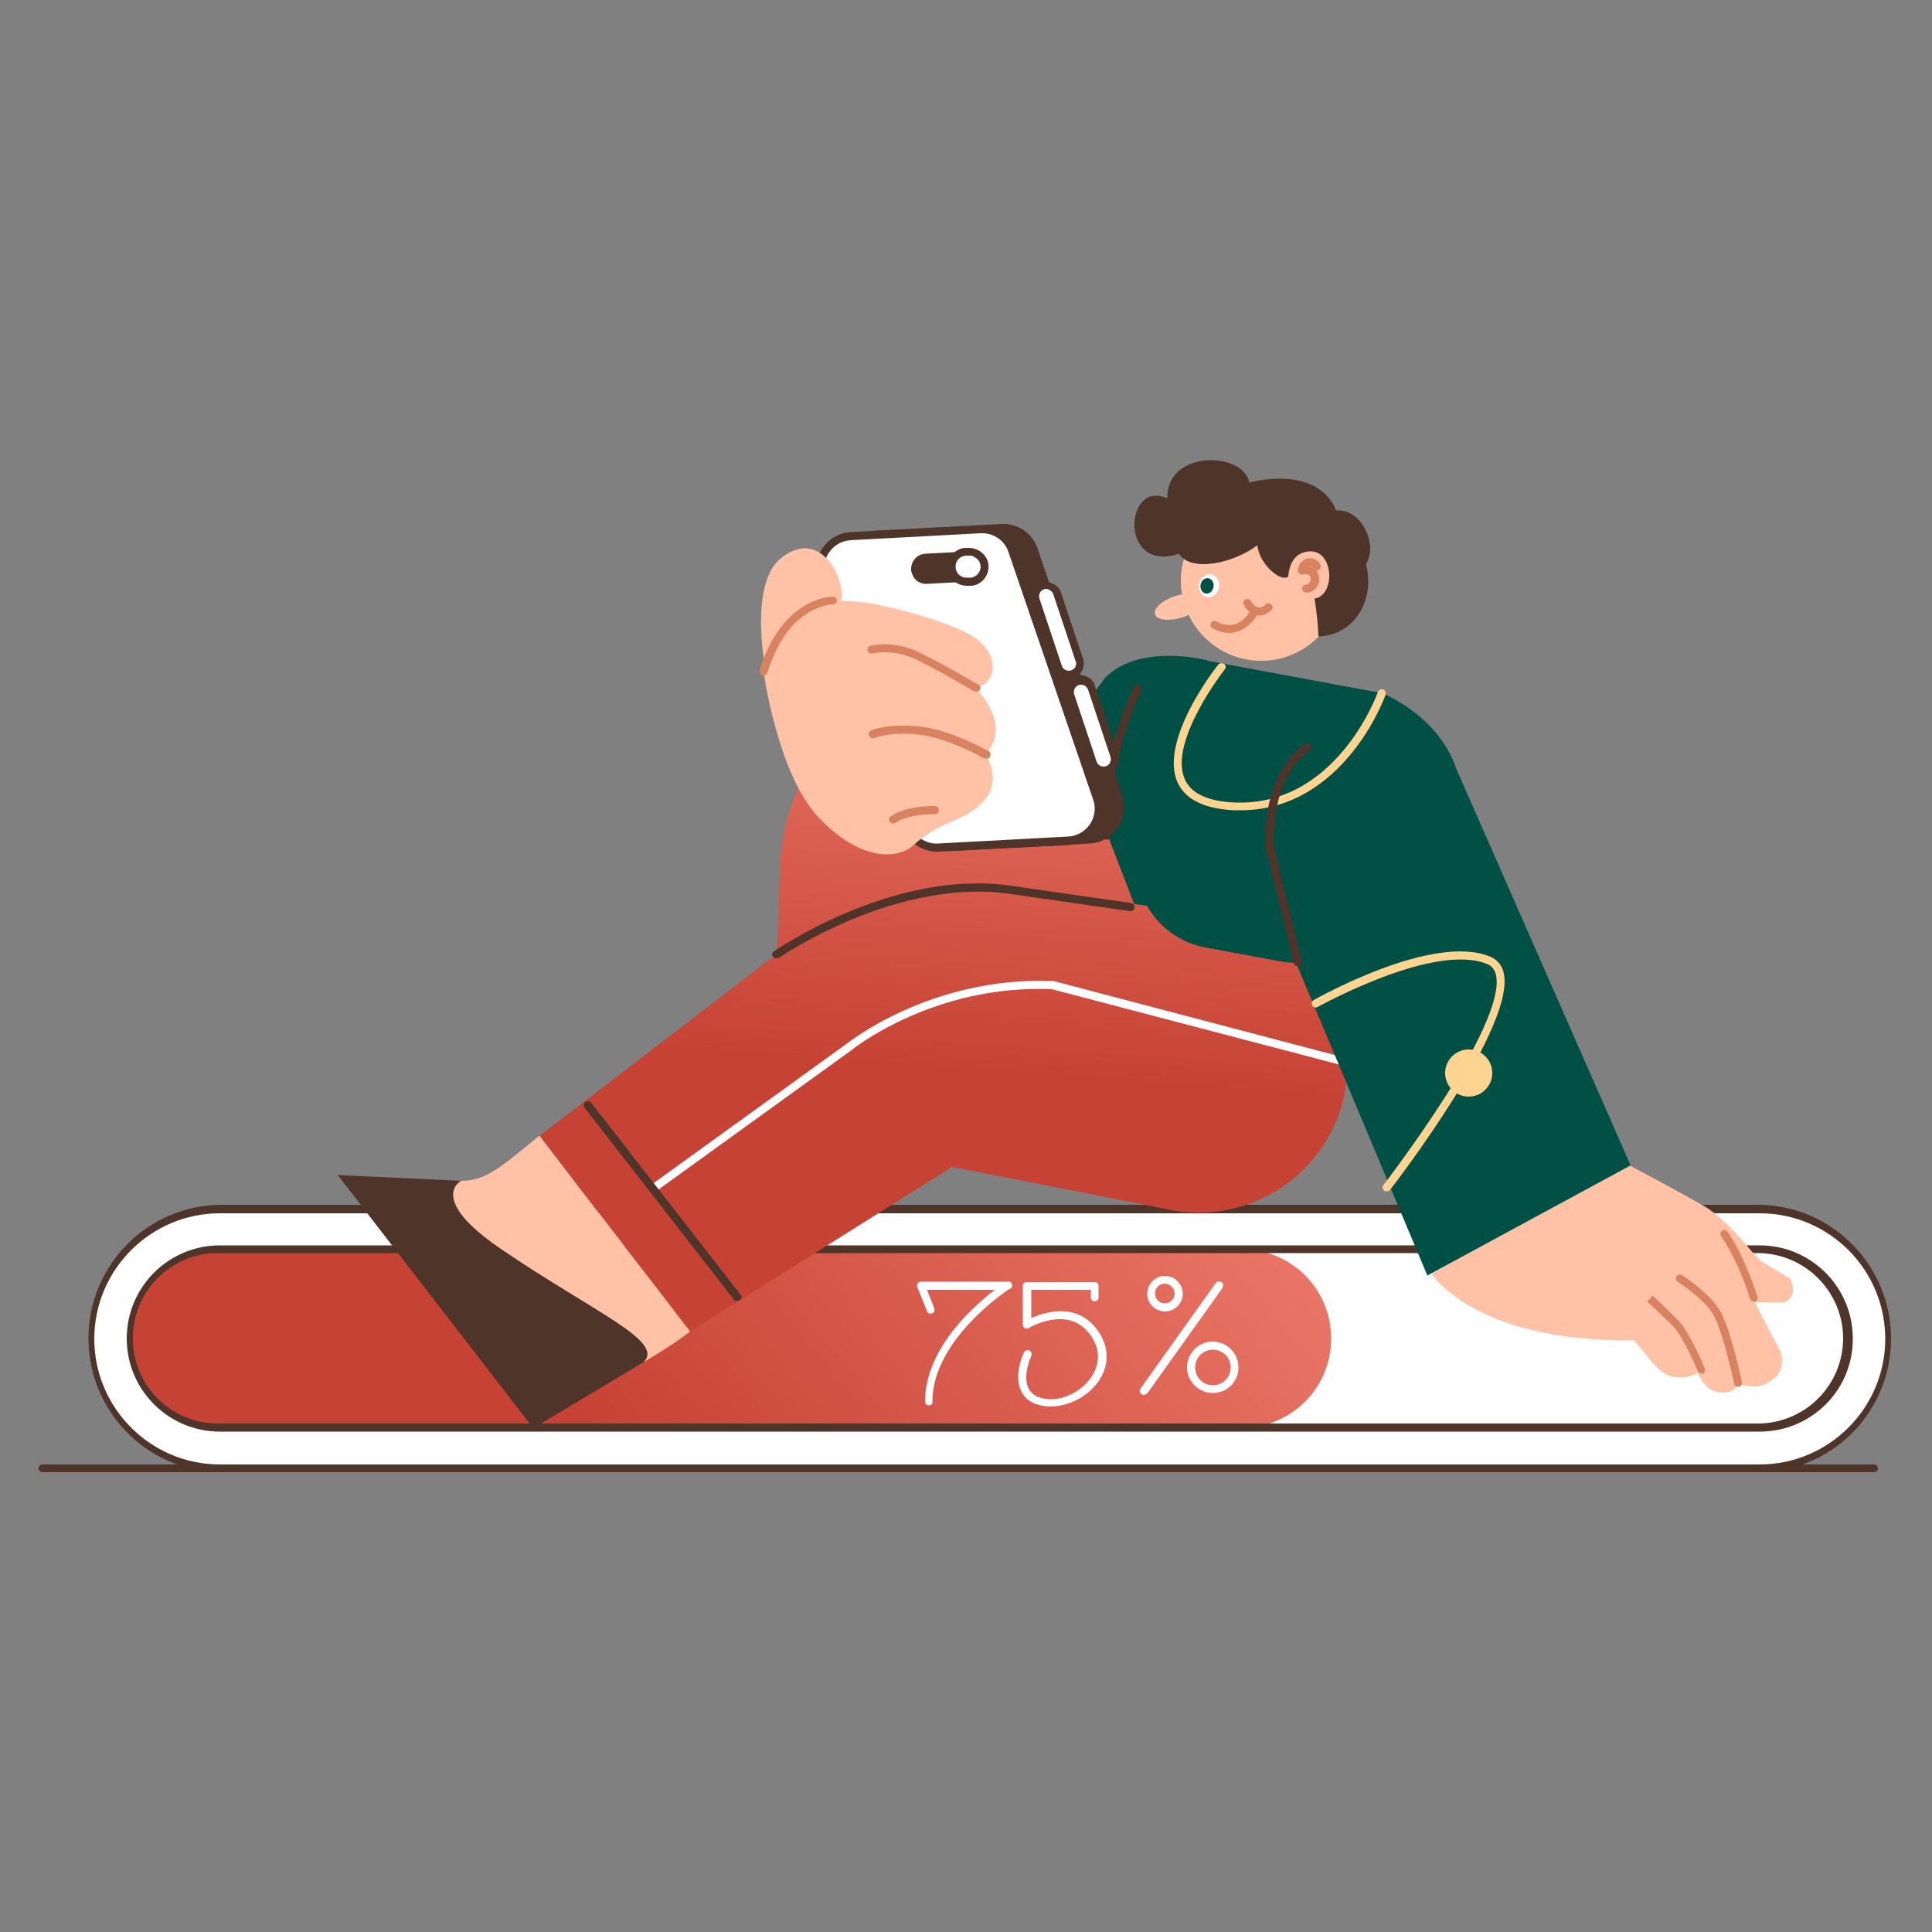 <svg width="500" height="500" viewBox="0 0 500 500" fill="none" xmlns="http://www.w3.org/2000/svg">
<rect x="0" y="0" width="500" height="500" fill="#808080" stroke="none"/>
<path d="M56.899 312.9H455.399C473.899 312.9 488.899 327.9 488.899 346.4C488.899 364.9 473.899 379.9 455.399 379.9H56.899C38.399 379.9 23.399 364.9 23.399 346.4C23.399 327.9 38.399 312.9 56.899 312.9Z" fill="white"/>
<path d="M455.4 381H56.9C37.8 380.7 22.6 364.9 22.9 345.8C23.2 327.2 38.2 312.1 56.9 311.8H455.4C474.5 312.1 489.7 327.9 489.4 347C489.1 365.7 474.1 380.7 455.4 381ZM56.9 314C39 314 24.4 328.6 24.4 346.5C24.4 364.4 39 379 56.9 379H455.4C473.3 379 487.9 364.4 487.9 346.5C487.9 328.6 473.4 314 455.4 314H56.9Z" fill="#4F3429"/>
<path d="M56.9 369.5C44.1 369.5 33.8 359.2 33.8 346.4C33.8 333.6 44.1 323.3 56.9 323.3H321.4C334.2 323.3 344.5 333.6 344.5 346.4C344.5 359.2 334.2 369.5 321.4 369.5H56.9Z" fill="url(#paint0_linear_2086_234)"/>
<path d="M455.4 370.5H56.9C43.6 370.5 32.8 359.7 32.8 346.4C32.8 333.1 43.6 322.3 56.9 322.3H455.4C468.7 322.3 479.5 333.1 479.5 346.4C479.6 359.7 468.8 370.5 455.4 370.5ZM56.9 324.3C44.7 324 34.6 333.7 34.4 345.9C34.1 358.1 43.8 368.2 56 368.4C56.3 368.4 56.6 368.4 56.9 368.4H455.4C467.6 368.1 477.2 358.1 477 345.9C476.7 334.1 467.2 324.6 455.4 324.3H56.9Z" fill="#4F3429"/>
<path d="M240.4 363.7C239.8 363.7 239.4 363.3 239.4 362.7C239.4 355.5 243 347.9 249.8 340.7C252.2 338.2 254.7 335.9 257.5 333.8H239.9L241.8 338.6C242 339.1 241.8 339.7 241.2 339.9C240.7 340.1 240.1 339.9 239.9 339.3L237.4 333.1C237.2 332.6 237.4 332 237.9 331.8C238.1 331.7 238.3 331.7 238.4 331.7H260.7C261.2 331.5 261.8 331.8 261.9 332.4C262.1 332.9 261.8 333.5 261.2 333.6C261 333.7 241.3 346.6 241.3 362.7C241.5 363.2 241 363.7 240.4 363.7Z" fill="white"/>
<path d="M271.899 364C270.599 364 269.399 363.8 268.199 363.4C266.299 362.8 264.799 361.4 264.099 359.6C262.399 355.5 264.899 350.2 264.999 350C265.199 349.5 265.899 349.3 266.399 349.5C266.899 349.7 267.099 350.4 266.899 350.9C266.899 350.9 264.699 355.6 265.999 358.9C266.499 360.2 267.599 361.2 268.899 361.6C273.199 363.2 279.099 361 282.199 356.7C284.899 353 284.799 348.8 281.899 345.1C276.199 337.8 266.599 343.5 266.199 343.7C265.899 343.9 265.499 343.9 265.199 343.7C264.899 343.5 264.699 343.2 264.699 342.8V332.8C264.699 332.2 265.099 331.8 265.699 331.8H283.299C283.899 331.8 284.299 332.2 284.299 332.8V335.8C284.299 336.4 283.799 336.8 283.299 336.8C282.699 336.8 282.299 336.3 282.299 335.8V333.8H266.899V341.1C270.299 339.6 278.399 337 283.699 343.8C287.199 348.3 287.299 353.4 283.999 357.9C281.099 361.6 276.699 363.9 271.899 364Z" fill="white"/>
<path d="M296 361C295.8 361 295.6 360.9 295.4 360.8C294.9 360.5 294.8 359.8 295.2 359.3L314.6 332.1C314.9 331.6 315.5 331.5 316 331.8C316 331.8 316 331.8 316.1 331.8C316.6 332.1 316.7 332.7 316.4 333.2C316.4 333.2 316.4 333.2 316.4 333.3L297 360.5C296.7 360.8 296.3 361 296 361Z" fill="white"/>
<path d="M301.499 339.4C298.899 339.4 296.899 337.3 296.899 334.8C296.899 332.3 298.999 330.2 301.499 330.2C303.999 330.2 306.099 332.3 306.099 334.8C306.099 337.3 303.999 339.4 301.499 339.4ZM301.499 332.2C300.099 332.2 298.899 333.3 298.899 334.7C298.899 336.1 299.999 337.3 301.399 337.3C302.799 337.3 303.999 336.2 303.999 334.8C303.999 333.4 302.899 332.3 301.499 332.2Z" fill="white"/>
<path d="M313.9 360.5C310.2 360.5 307.2 357.5 307.2 353.9C307.2 350.2 310.2 347.2 313.8 347.2C317.5 347.2 320.5 350.2 320.5 353.8C320.6 357.5 317.6 360.5 313.9 360.5ZM313.9 349.3C311.4 349.3 309.3 351.3 309.3 353.9C309.3 356.4 311.3 358.5 313.9 358.5C316.4 358.5 318.5 356.5 318.5 353.9C318.5 351.3 316.4 349.3 313.9 349.3Z" fill="white"/>
<path d="M312.5 170.9C312.5 170.9 295.2 166.3 286.1 175.3L270.4 196L224 176L226.7 241.2L302.1 247.1L312.5 170.9Z" fill="url(#paint1_linear_2086_234)"/>
<path d="M307.601 141.4C310.001 143.1 312.801 144.2 315.701 144.4C319.201 144.6 322.701 143.5 325.401 141.2C325.901 146.1 331.601 150.9 333.401 149.3C333.401 149.3 333.401 142.6 339.401 142.8C344.501 143 345.401 151.5 342.001 154.2C341.501 154.6 340.801 154.9 340.201 155C340.201 155 340.701 159.5 341.201 164.8C333.101 173 320.001 173.1 311.801 165C305.501 158.8 303.801 149.4 307.601 141.4Z" fill="#FFC2A7"/>
<path d="M307.601 141.4C310.001 143.1 312.801 144.2 315.701 144.4C319.201 144.6 322.701 143.5 325.401 141.2C325.901 146.1 331.601 150.9 333.401 149.3C333.401 149.3 333.401 142.6 339.401 142.8C344.501 143 345.401 151.5 342.001 154.2C341.501 154.6 340.801 154.9 340.201 155C340.201 155 336.901 162.9 341.201 164.8C343.701 162.3 345.401 159.2 346.401 155.9C347.001 153.8 347.301 151.6 347.201 149.4C346.701 137.9 337.101 129 325.601 129.5C317.801 129.7 310.901 134.3 307.601 141.4Z" fill="#FFC2A7"/>
<path d="M305.981 159.771C309.401 158.681 311.78 156.561 311.294 155.035C310.808 153.509 307.641 153.155 304.221 154.245C300.8 155.334 298.421 157.455 298.907 158.981C299.394 160.507 302.56 160.861 305.981 159.771Z" fill="#FFC2A7"/>
<path d="M302.1 129C301.8 116.3 321.9 116.8 323.3 124.9C323.3 124.9 340.7 119.9 345.8 132.1C352.5 131.6 356.7 141.2 353.5 146C356 155.5 350.3 164.5 341.2 164.7C341.1 161.4 340.7 158.1 340.2 154.9C340.9 154.8 341.5 154.6 342 154.1C345.4 151.4 344.5 142.9 339.4 142.7C333.5 142.5 333.4 149.2 333.4 149.2C331.5 150.8 325.9 146 325.4 141.1C319.2 145.8 308.2 148.2 305.1 143.3C289.4 148.5 291.1 123.8 302.1 129Z" fill="#4F3429"/>
<path d="M338.1 153.4C340 153.3 341.5 151.7 341.4 149.7C341.3 147.7 339.7 146.3 337.7 146.4C337.4 146.4 337.1 146.5 336.9 146.5L338.2 147.5C338.2 147.4 338.2 147.3 338.2 147.2C338.2 147.4 338.2 147.1 338.2 147.1C338.3 146.9 338.1 147.2 338.2 147C338.2 146.9 338.3 146.8 338.3 146.8C338.2 146.9 338.4 146.7 338.4 146.7C338.4 146.7 338.4 146.7 338.5 146.6L338.7 146.5H338.8C339 146.5 338.9 146.5 338.8 146.5H339.1C338.9 146.5 339.2 146.5 339.2 146.5C339.2 146.5 339.5 146.6 339.3 146.5L339.5 146.6C339.7 146.7 339.4 146.5 339.6 146.7L339.8 146.9C339.8 147 339.9 147 339.9 147.1C340.2 147.6 340.8 147.8 341.3 147.5C341.8 147.2 342 146.6 341.7 146.1C340.9 144.6 339 144 337.5 144.9C336.5 145.5 335.8 146.6 335.9 147.7C335.9 148.3 336.4 148.7 337 148.7C337.1 148.7 337.2 148.7 337.2 148.7L337.4 148.6C337.7 148.5 337.3 148.6 337.5 148.6H337.9C338 148.6 337.8 148.6 338 148.6H338.2L338.4 148.7C338.2 148.6 338.4 148.7 338.5 148.7L338.7 148.8C338.8 148.9 338.6 148.7 338.8 148.9L338.9 149C339.1 149.2 339.2 149.4 339.2 149.7C339.2 149.8 339.2 149.8 339.2 149.7C339.2 149.8 339.2 149.8 339.2 149.9C339.2 150 339.2 150.2 339.2 150.1C339.2 150 339.2 150.2 339.2 150.2L339.1 150.4C339.1 150.6 339.2 150.2 339.1 150.5C339 150.6 339 150.7 338.9 150.8C339 150.7 338.9 150.8 338.8 150.9L338.7 151C338.8 150.9 338.6 151.1 338.7 151L338.5 151.1L338.3 151.2L338.1 151.3C337.9 151.3 338.3 151.3 338 151.3C337.4 151.3 337 151.8 337 152.3C337 152.9 337.5 153.3 338 153.3V153.4H338.1Z" fill="#D88260"/>
<path d="M315.451 152.029C315.736 150.397 314.82 148.874 313.406 148.627C311.991 148.38 310.614 149.504 310.329 151.136C310.044 152.768 310.96 154.291 312.375 154.538C313.789 154.784 315.167 153.661 315.451 152.029Z" fill="white"/>
<path d="M314.054 151.91C314.244 150.822 313.648 149.809 312.723 149.648C311.798 149.486 310.895 150.238 310.705 151.326C310.515 152.414 311.111 153.427 312.036 153.588C312.961 153.749 313.865 152.998 314.054 151.91Z" fill="#005045"/>
<path d="M318.201 163.8C316.601 163.8 315.101 163.3 313.801 162.6C313.301 162.3 313.101 161.7 313.401 161.2C313.701 160.7 314.301 160.5 314.801 160.8C316.301 161.7 318.101 162 319.801 161.5C321.501 160.8 322.901 159.5 323.701 157.8C323.901 157.3 324.501 157 325.001 157.2H325.101C325.601 157.4 325.901 158.1 325.601 158.6C324.601 160.8 322.701 162.5 320.501 163.4C319.701 163.6 319.001 163.8 318.201 163.8Z" fill="#D88260"/>
<path d="M325.801 159.3C325.501 159.3 325.201 159.3 325.001 159.2C323.601 158.8 322.501 157.8 321.901 156.5C321.601 156 321.801 155.4 322.301 155.1H322.401C322.901 154.9 323.501 155.1 323.801 155.6C324.101 156.3 324.801 156.9 325.501 157.2C326.301 157.3 327.101 157 327.601 156.4C328.001 156 328.601 156.1 329.001 156.5C329.001 156.5 329.001 156.5 329.101 156.6C329.501 157 329.401 157.6 329.001 158C329.001 158 329.001 158 328.901 158C328.101 158.8 327.001 159.3 325.801 159.3Z" fill="#D88260"/>
<path d="M298.601 247.1L280.801 201C274.101 183.5 255.401 173.8 237.201 178.3C218.401 182.9 202.701 201 201.901 223.6L199.301 300.4L298.601 247.1Z" fill="url(#paint2_linear_2086_234)"/>
<path d="M139.601 294L207.501 241.9C207.501 241.9 229.201 226.8 263.801 229.7L315.701 237.1C336.601 240.1 351.201 259.4 348.401 280.4C345.601 301.5 326.201 316.3 305.101 313.5C304.301 313.4 303.601 313.3 302.801 313.1L246.401 302L178.601 344.6L139.601 294Z" fill="url(#paint3_linear_2086_234)"/>
<path d="M178.6 344.6C174.8 347.5 170.7 350.1 166.6 352.5C166.6 352.5 93 309 119.3 305.6C125.7 305.6 129.5 302.2 139.6 293.9C152.6 311 169 332 178.6 344.6Z" fill="#FFC2A7"/>
<path d="M166.6 352.5L138 369.6L87.4 304.1L119.3 305.6C119.3 305.6 110.5 310.2 129.6 323.2C153.8 339.7 172 347 166.6 352.5Z" fill="#4F3429"/>
<path d="M169.6 308.2C169.3 308.2 169 308 168.8 307.8C168.5 307.3 168.6 306.7 169 306.3L219 270.2C219.2 270.1 240.7 252.6 272.5 253.9C272.6 253.9 272.6 253.9 272.7 253.9L348.7 273.9C349.3 274 349.6 274.6 349.4 275.2C349.3 275.8 348.7 276.1 348.1 275.9L272.2 256C241.4 254.7 220.4 271.7 220.2 271.9L170.2 308C170 308.1 169.8 308.2 169.6 308.2Z" fill="white"/>
<path d="M190.701 336.7C190.401 336.7 190.101 336.6 189.901 336.3L151.301 286.7C150.901 286.3 151.001 285.6 151.401 285.3C151.401 285.3 151.401 285.3 151.501 285.2C151.901 284.8 152.601 284.9 152.901 285.3C152.901 285.3 152.901 285.3 153.001 285.4L191.601 335C192.001 335.4 192.001 336 191.601 336.4C191.201 336.6 191.001 336.7 190.701 336.7Z" fill="#4F3429"/>
<path d="M200.901 248C200.601 248 200.201 247.8 200.001 247.6C199.701 247.2 199.801 246.5 200.201 246.2C200.201 246.2 200.201 246.2 200.301 246.2C200.601 246 230.601 225.2 260.701 229.1L292.701 233.7C293.301 233.8 293.701 234.3 293.601 234.9C293.501 235.5 293.001 235.9 292.401 235.8L260.401 231.2C231.101 227.5 201.701 247.8 201.401 248C201.301 247.9 201.101 248 200.901 248Z" fill="#4F3429"/>
<path d="M370.5 329.6C370.5 329.6 382.9 350 432.3 346.5C435.7 346.3 439.2 356.9 442 359.1C444.8 361.3 449.1 360.6 449.9 358C449.9 358 454.9 360.4 458.8 357C461.1 355.3 461.8 352.2 460.7 349.6L454.1 337L461.7 337.1C461.7 337.1 465.8 335.7 463.2 330.8C463.2 330.8 457.6 327.6 455.8 326.4C454 325.2 447.6 316 441.1 312.2C434.6 308.4 420.6 301 420.6 301L370.5 329.6Z" fill="#FFC2A7"/>
<path d="M453.9 336.8C453.4 336.8 453 336.5 452.9 336.1C452.9 336 449.9 326.3 445.4 319.9C445.1 319.4 445.2 318.8 445.7 318.5C446.2 318.2 446.8 318.3 447.1 318.8C451.7 325.4 454.7 335.2 454.8 335.6C455 336.1 454.7 336.7 454.2 336.9H454.1C454.1 336.8 454 336.8 453.9 336.8Z" fill="#D88260"/>
<path d="M449.8 358.9C449.3 358.9 448.9 358.6 448.8 358.1C448.8 358 445.8 344 443.2 339.9C440.6 335.8 434.3 331.8 434.2 331.7C433.7 331.4 433.6 330.7 433.9 330.3C434.2 329.9 434.9 329.7 435.3 330C435.6 330.2 442.1 334.4 444.9 338.8C447.7 343.2 450.7 357.1 450.8 357.7C450.9 358.2 450.6 358.8 450.1 358.9H450H449.8Z" fill="#D88260"/>
<path d="M440.4 354.4C440.4 354.4 437.5 357.7 432 356C426.5 354.3 422.9 342.6 413 340.1C413 340 431.1 332 440.4 354.4Z" fill="#FFC2A7"/>
<path d="M440.401 355.5C440.001 355.5 439.601 355.3 439.401 354.9C439.401 354.8 435.601 345.8 432.901 343.1C430.001 340.3 426.301 336.8 426.301 336.8L427.701 335.3C427.701 335.3 431.401 338.8 434.301 341.7C437.201 344.6 441.101 353.8 441.201 354.2C441.401 354.7 441.201 355.3 440.601 355.6C440.701 355.4 440.601 355.5 440.401 355.5Z" fill="#D88260"/>
<path d="M331.301 248.8L311.901 245.2C301.901 243.3 294.501 234.8 294.001 224.6L292.301 185.3C292.301 185.3 290.201 168.1 312.501 171L357.701 179.4C357.701 179.4 365.401 182.2 361.001 204.6L356.901 230.6C355.001 242.6 343.801 250.7 331.901 248.9C331.701 248.8 331.501 248.8 331.301 248.8Z" fill="url(#paint4_linear_2086_234)"/>
<path d="M357.7 179.4C357.7 179.4 372.2 185 376.9 199L422 301.6L369.4 330.1L334.2 246.3L357.7 179.4Z" fill="url(#paint5_linear_2086_234)"/>
<path d="M321 209.7C320 209.7 319 209.7 318 209.6C311 209 306.6 206.6 304.7 202.4C300 191.5 314.6 172.8 315.3 172C315.6 171.6 316.3 171.5 316.7 171.8C316.7 171.8 316.7 171.8 316.8 171.8C317.2 172.1 317.4 172.7 317 173.2C317 173.2 317 173.3 316.9 173.3C316.8 173.5 302.4 191.8 306.6 201.6C308.1 205.1 312 207.1 318.1 207.6C345.6 209.8 356.5 179.4 356.6 179.1C356.8 178.5 357.4 178.3 357.9 178.4C358.4 178.5 358.7 179.2 358.6 179.7C358.6 180 347.9 209.7 321 209.7Z" fill="#FED490"/>
<path d="M358.9 308.3C358.3 308.4 357.9 307.9 357.8 307.4C357.8 307.1 357.9 306.8 358.1 306.6C358.2 306.5 366.3 295.9 374 283.9C386.6 264 388.1 255.6 387.1 252.1C386.8 250.9 386 249.9 384.9 249.5C371.1 243.8 341.3 260.5 341 260.6C340.5 260.9 339.9 260.7 339.6 260.2C339.3 259.7 339.5 259.1 340 258.8C341.3 258.1 371 241.4 385.7 247.6C387.4 248.3 388.7 249.8 389.1 251.6C392.7 265.1 361.1 306.2 359.7 308C359.6 308.2 359.2 308.3 358.9 308.3Z" fill="#FED490"/>
<path d="M380.1 283.8C383.469 283.8 386.2 281.069 386.2 277.7C386.2 274.331 383.469 271.6 380.1 271.6C376.731 271.6 374 274.331 374 277.7C374 281.069 376.731 283.8 380.1 283.8Z" fill="#FED490"/>
<path d="M335.8 250C335.3 250 334.9 249.7 334.8 249.2L327.6 219.4V219.3C327.5 218.6 326 201.4 337.6 192.5C338.1 192.1 338.7 192.2 339.1 192.7C339.5 193.2 339.4 193.8 338.9 194.2C328.5 202.1 329.6 217.9 329.7 219.1L336.9 248.8C337 249.4 336.7 249.9 336.1 250.1C336 250 335.9 250 335.8 250Z" fill="#4F3429"/>
<path d="M286.401 217.3C285.801 217.3 285.401 216.9 285.401 216.3C284.401 196.2 293.301 178 293.401 177.8C293.701 177.3 294.301 177.1 294.801 177.3C295.301 177.6 295.501 178.2 295.301 178.7C295.201 178.9 286.601 196.6 287.501 216.2C287.501 216.8 287.101 217.2 286.601 217.3C286.601 217.2 286.601 217.3 286.401 217.3Z" fill="#4F3429"/>
<path d="M248.5 219L282 217.3C286.6 217.1 290.1 213.2 289.9 208.6C289.9 207.8 289.7 207.1 289.5 206.3L267.6 142.3C266.4 138.8 263 136.5 259.3 136.7L225.7 138.5C221.1 138.7 217.6 142.7 217.8 147.2C217.8 148 218 148.7 218.2 149.5L240.1 213.5C241.4 216.9 244.8 219.2 248.5 219Z" fill="#4F3429"/>
<path d="M248 220.1C244 220.1 240.5 217.6 239.2 213.8L217.3 149.8C215.6 144.9 218.2 139.6 223.1 137.9C223.9 137.6 224.8 137.5 225.6 137.4L259.2 135.6C263.4 135.4 267.2 138 268.5 141.9L290.4 205.9C292.1 210.8 289.5 216.1 284.6 217.8C283.8 218.1 282.9 218.2 282.1 218.3L248.5 220.1H248ZM259.6 137.7H259.2L225.6 139.5C221.6 139.7 218.5 143.1 218.7 147.1C218.7 147.8 218.9 148.4 219.1 149.1L241 213.1C242.1 216.2 245 218.2 248.2 218L281.8 216.2C285.8 216 288.9 212.6 288.7 208.6C288.7 207.9 288.5 207.3 288.3 206.6L266.4 142.6C265.5 139.7 262.8 137.7 259.6 137.7Z" fill="#4F3429"/>
<path d="M243 219.3L276.6 217.5C281.2 217.3 284.7 213.3 284.5 208.8C284.5 208 284.3 207.3 284.1 206.5L262.2 142.5C261 139 257.6 136.7 253.9 136.9L220.3 138.7C215.7 138.9 212.2 142.9 212.4 147.4C212.4 148.2 212.6 148.9 212.8 149.7L234.7 213.7C235.9 217.2 239.3 219.5 243 219.3Z" fill="white"/>
<path d="M242.5 220.4C238.5 220.4 235 217.9 233.7 214.1L211.8 150.1C210.1 145.2 212.7 139.9 217.6 138.2C218.4 137.9 219.3 137.8 220.1 137.7L253.7 136C257.9 135.8 261.7 138.4 263 142.3L284.9 206.3C286.6 211.2 284 216.5 279.1 218.2C278.3 218.5 277.4 218.6 276.6 218.7L243 220.4H242.5ZM254.2 138H253.8L220.2 139.8C216.2 140 213.1 143.4 213.3 147.4C213.3 148.1 213.5 148.7 213.7 149.4L235.6 213.4C236.6 216.5 239.6 218.5 242.8 218.3L276.4 216.5C280.4 216.3 283.5 212.9 283.3 208.9C283.3 208.2 283.1 207.6 282.9 206.9L261 142.9C260.1 140 257.3 138 254.2 138Z" fill="#4F3429"/>
<path d="M239.9 151.1L251.1 150.5C253.2 150.4 254.9 148.6 254.8 146.4C254.8 146 254.7 145.6 254.5 145.2C253.9 143.6 252.3 142.6 250.7 142.7L239.5 143.3C237.4 143.4 235.7 145.2 235.8 147.4C235.8 147.8 235.9 148.2 236.1 148.6C236.6 150.2 238.2 151.2 239.9 151.1Z" fill="#4F3429"/>
<path d="M250.4 150.5H251.1C253.2 150.4 254.9 148.6 254.8 146.4C254.8 146 254.7 145.6 254.5 145.2C253.9 143.6 252.3 142.6 250.7 142.7H250C247.8 142.8 246.2 144.7 246.3 146.8C246.3 147.2 246.4 147.6 246.6 148C247.2 149.6 248.7 150.6 250.4 150.5Z" fill="white"/>
<path d="M250.2 151.6C248.2 151.6 246.3 150.4 245.6 148.5C244.6 146 245.9 143.1 248.4 142.1C248.9 141.9 249.4 141.8 249.9 141.8H250.6C252.7 141.7 254.7 143 255.5 144.9C256.5 147.4 255.2 150.3 252.7 151.3C252.2 151.5 251.7 151.6 251.2 151.6H250.5H250.2ZM250.9 143.8H250.7H250C248.4 143.9 247.2 145.2 247.3 146.8C247.4 148.4 248.7 149.6 250.3 149.5H251C251.9 149.5 252.8 149 253.3 148.2C254.2 146.9 253.8 145.1 252.4 144.3C251.9 143.9 251.4 143.7 250.9 143.8Z" fill="#4F3429"/>
<path d="M197.601 173.8C197.601 173.8 198.401 164.5 204.001 159.9C208.201 156.4 216.301 154.3 226.701 156.4C234.701 158 249.201 162 253.801 166.2C258.401 170.5 257.901 176.8 252.401 178C252.401 178 262.301 187.4 255.001 195.3C255.001 195.3 259.701 201.8 254.501 207.4C249.301 213 243.601 212 236.101 219C232.001 222.4 222.401 222.8 211.801 211.5C201.201 200.2 197.601 173.8 197.601 173.8Z" fill="#FFC2A7"/>
<path d="M197.901 171.8C197.901 171.8 193.901 150.7 202.301 144.3C210.701 137.9 215.701 146 216.901 149.3C218.101 152.6 219.001 157.1 214.301 160.4C209.601 163.7 197.901 171.8 197.901 171.8Z" fill="#FFC2A7"/>
<path d="M197.601 174.8C197.501 174.8 197.401 174.8 197.301 174.8C196.701 174.6 196.401 174.1 196.601 173.5C196.701 173.1 198.901 165 204.401 159.7C209.901 154.4 215.401 154.4 215.601 154.4C216.201 154.4 216.601 154.9 216.601 155.4C216.601 155.9 216.101 156.4 215.601 156.4C215.401 156.4 210.701 156.5 205.901 161.1C200.801 166 198.701 173.9 198.701 173.9C198.501 174.5 198.101 174.9 197.601 174.8Z" fill="#D88260"/>
<path d="M252.4 178.9C252.2 178.9 252 178.9 251.9 178.8C251.8 178.7 242.1 173 236.5 170.4C233.1 168.9 229.4 168.4 225.7 169.1C225.1 169.2 224.6 168.9 224.5 168.3C224.4 167.7 224.7 167.2 225.3 167.1C229.4 166.3 233.6 166.9 237.4 168.6C243.1 171.3 252.9 177 253 177.1C253.5 177.2 253.9 177.8 253.7 178.3C253.5 178.8 253 179.1 252.4 178.9Z" fill="#D88260"/>
<path d="M255.001 196.3C254.801 196.3 254.601 196.2 254.501 196.2C254.401 196.1 245.201 190.9 237.701 190.1C230.201 189.3 226.301 191 226.301 191C225.801 191.2 225.201 191 224.901 190.4C224.701 189.9 224.901 189.3 225.501 189C225.701 188.9 229.901 187.2 237.901 188C245.901 188.8 255.201 194.1 255.601 194.3C256.201 194.4 256.501 195 256.301 195.6C256.101 196.2 255.601 196.5 255.001 196.3Z" fill="#D88260"/>
<path d="M231.301 213.1C230.801 213.2 230.201 212.9 230.101 212.3C230.001 211.8 230.201 211.4 230.701 211.2C234.601 208.4 241.701 208.6 242.001 208.6C242.601 208.6 243.001 209.1 243.001 209.7C243.001 210.3 242.501 210.7 241.901 210.7C241.801 210.7 235.101 210.6 231.801 212.9C231.701 213 231.501 213.1 231.301 213.1Z" fill="#D88260"/>
<path d="M269.901 151.5C271.401 151 273.101 151.8 273.601 153.4L279.401 170.8C279.901 172.3 279.101 174 277.501 174.5C276.001 175 274.301 174.2 273.801 172.6L268.001 155.2C267.501 153.7 268.301 152 269.901 151.5Z" fill="white"/>
<path d="M276.6 175.7C274.9 175.7 273.4 174.6 272.8 173L267 155.6C266.5 153.4 267.9 151.3 270 150.8C271.8 150.4 273.7 151.3 274.5 153.1L280.3 170.5C281 172.6 279.8 174.8 277.8 175.5C277.4 175.6 277 175.7 276.6 175.7ZM270.8 152.4C270.6 152.4 270.4 152.4 270.2 152.5C269.2 152.8 268.7 153.9 269 154.9L274.8 172.3C275.1 173.3 276.2 173.8 277.2 173.5C277.7 173.3 278.1 173 278.3 172.6C278.5 172.1 278.6 171.6 278.4 171.2L272.6 153.8C272.4 153.3 272.1 152.9 271.6 152.7C271.4 152.5 271.1 152.4 270.8 152.4Z" fill="#4F3429"/>
<path d="M278.901 176.3C280.401 175.8 282.101 176.6 282.601 178.2L288.401 195.6C288.901 197.1 288.101 198.8 286.501 199.3C285.001 199.8 283.301 199 282.801 197.4L277.001 180C276.501 178.5 277.301 176.8 278.901 176.3Z" fill="white"/>
<path d="M285.6 200.5C283.9 200.5 282.4 199.4 281.8 197.8L276 180.4C275.1 178.4 275.9 176 277.9 175.1C279.9 174.2 282.3 175 283.2 177C283.3 177.3 283.4 177.6 283.5 177.9L289.3 195.3C289.6 196.3 289.6 197.4 289.1 198.3C288.6 199.2 287.8 200 286.8 200.3C286.4 200.4 286 200.5 285.6 200.5ZM279.8 177.2C279.6 177.2 279.4 177.2 279.2 177.3C278.2 177.6 277.7 178.7 278 179.7L283.8 197.1C284.1 198.1 285.2 198.6 286.2 198.3C287.2 198 287.7 196.9 287.4 195.9L281.6 178.5C281.3 177.7 280.6 177.2 279.8 177.2Z" fill="#4F3429"/>
<path d="M485 381H11C10.4 381 10 380.5 10 380C10 379.4 10.5 379 11 379H485C485.6 379 486 379.5 486 380C486 380.5 485.6 381 485 381Z" fill="#4F3429"/>
<defs>
<linearGradient id="paint0_linear_2086_234" x1="321.069" y1="237.289" x2="156.239" y2="373.649" gradientUnits="userSpaceOnUse">
<stop stop-color="#F38374"/>
<stop offset="1" stop-color="#C64234"/>
</linearGradient>
<linearGradient id="paint1_linear_2086_234" x1="181.984" y1="68.461" x2="250.324" y2="175.731" gradientUnits="userSpaceOnUse">
<stop stop-color="#0A6B5B"/>
<stop offset="0.78" stop-color="#005146"/>
<stop offset="0.91" stop-color="#005045"/>
</linearGradient>
<linearGradient id="paint2_linear_2086_234" x1="257.027" y1="141.88" x2="246.767" y2="282.64" gradientUnits="userSpaceOnUse">
<stop stop-color="#F38374"/>
<stop offset="1" stop-color="#C64234"/>
</linearGradient>
<linearGradient id="paint3_linear_2086_234" x1="254.462" y1="143.579" x2="244.742" y2="276.969" gradientUnits="userSpaceOnUse">
<stop stop-color="#F38374"/>
<stop offset="1" stop-color="#C64234"/>
</linearGradient>
<linearGradient id="paint4_linear_2086_234" x1="251.328" y1="87.025" x2="310.138" y2="179.325" gradientUnits="userSpaceOnUse">
<stop stop-color="#0A6B5B"/>
<stop offset="0.78" stop-color="#005146"/>
<stop offset="0.91" stop-color="#005045"/>
</linearGradient>
<linearGradient id="paint5_linear_2086_234" x1="248.254" y1="67.721" x2="340.504" y2="212.511" gradientUnits="userSpaceOnUse">
<stop stop-color="#0A6B5B"/>
<stop offset="0.78" stop-color="#005146"/>
<stop offset="0.91" stop-color="#005045"/>
</linearGradient>
</defs>
</svg>
